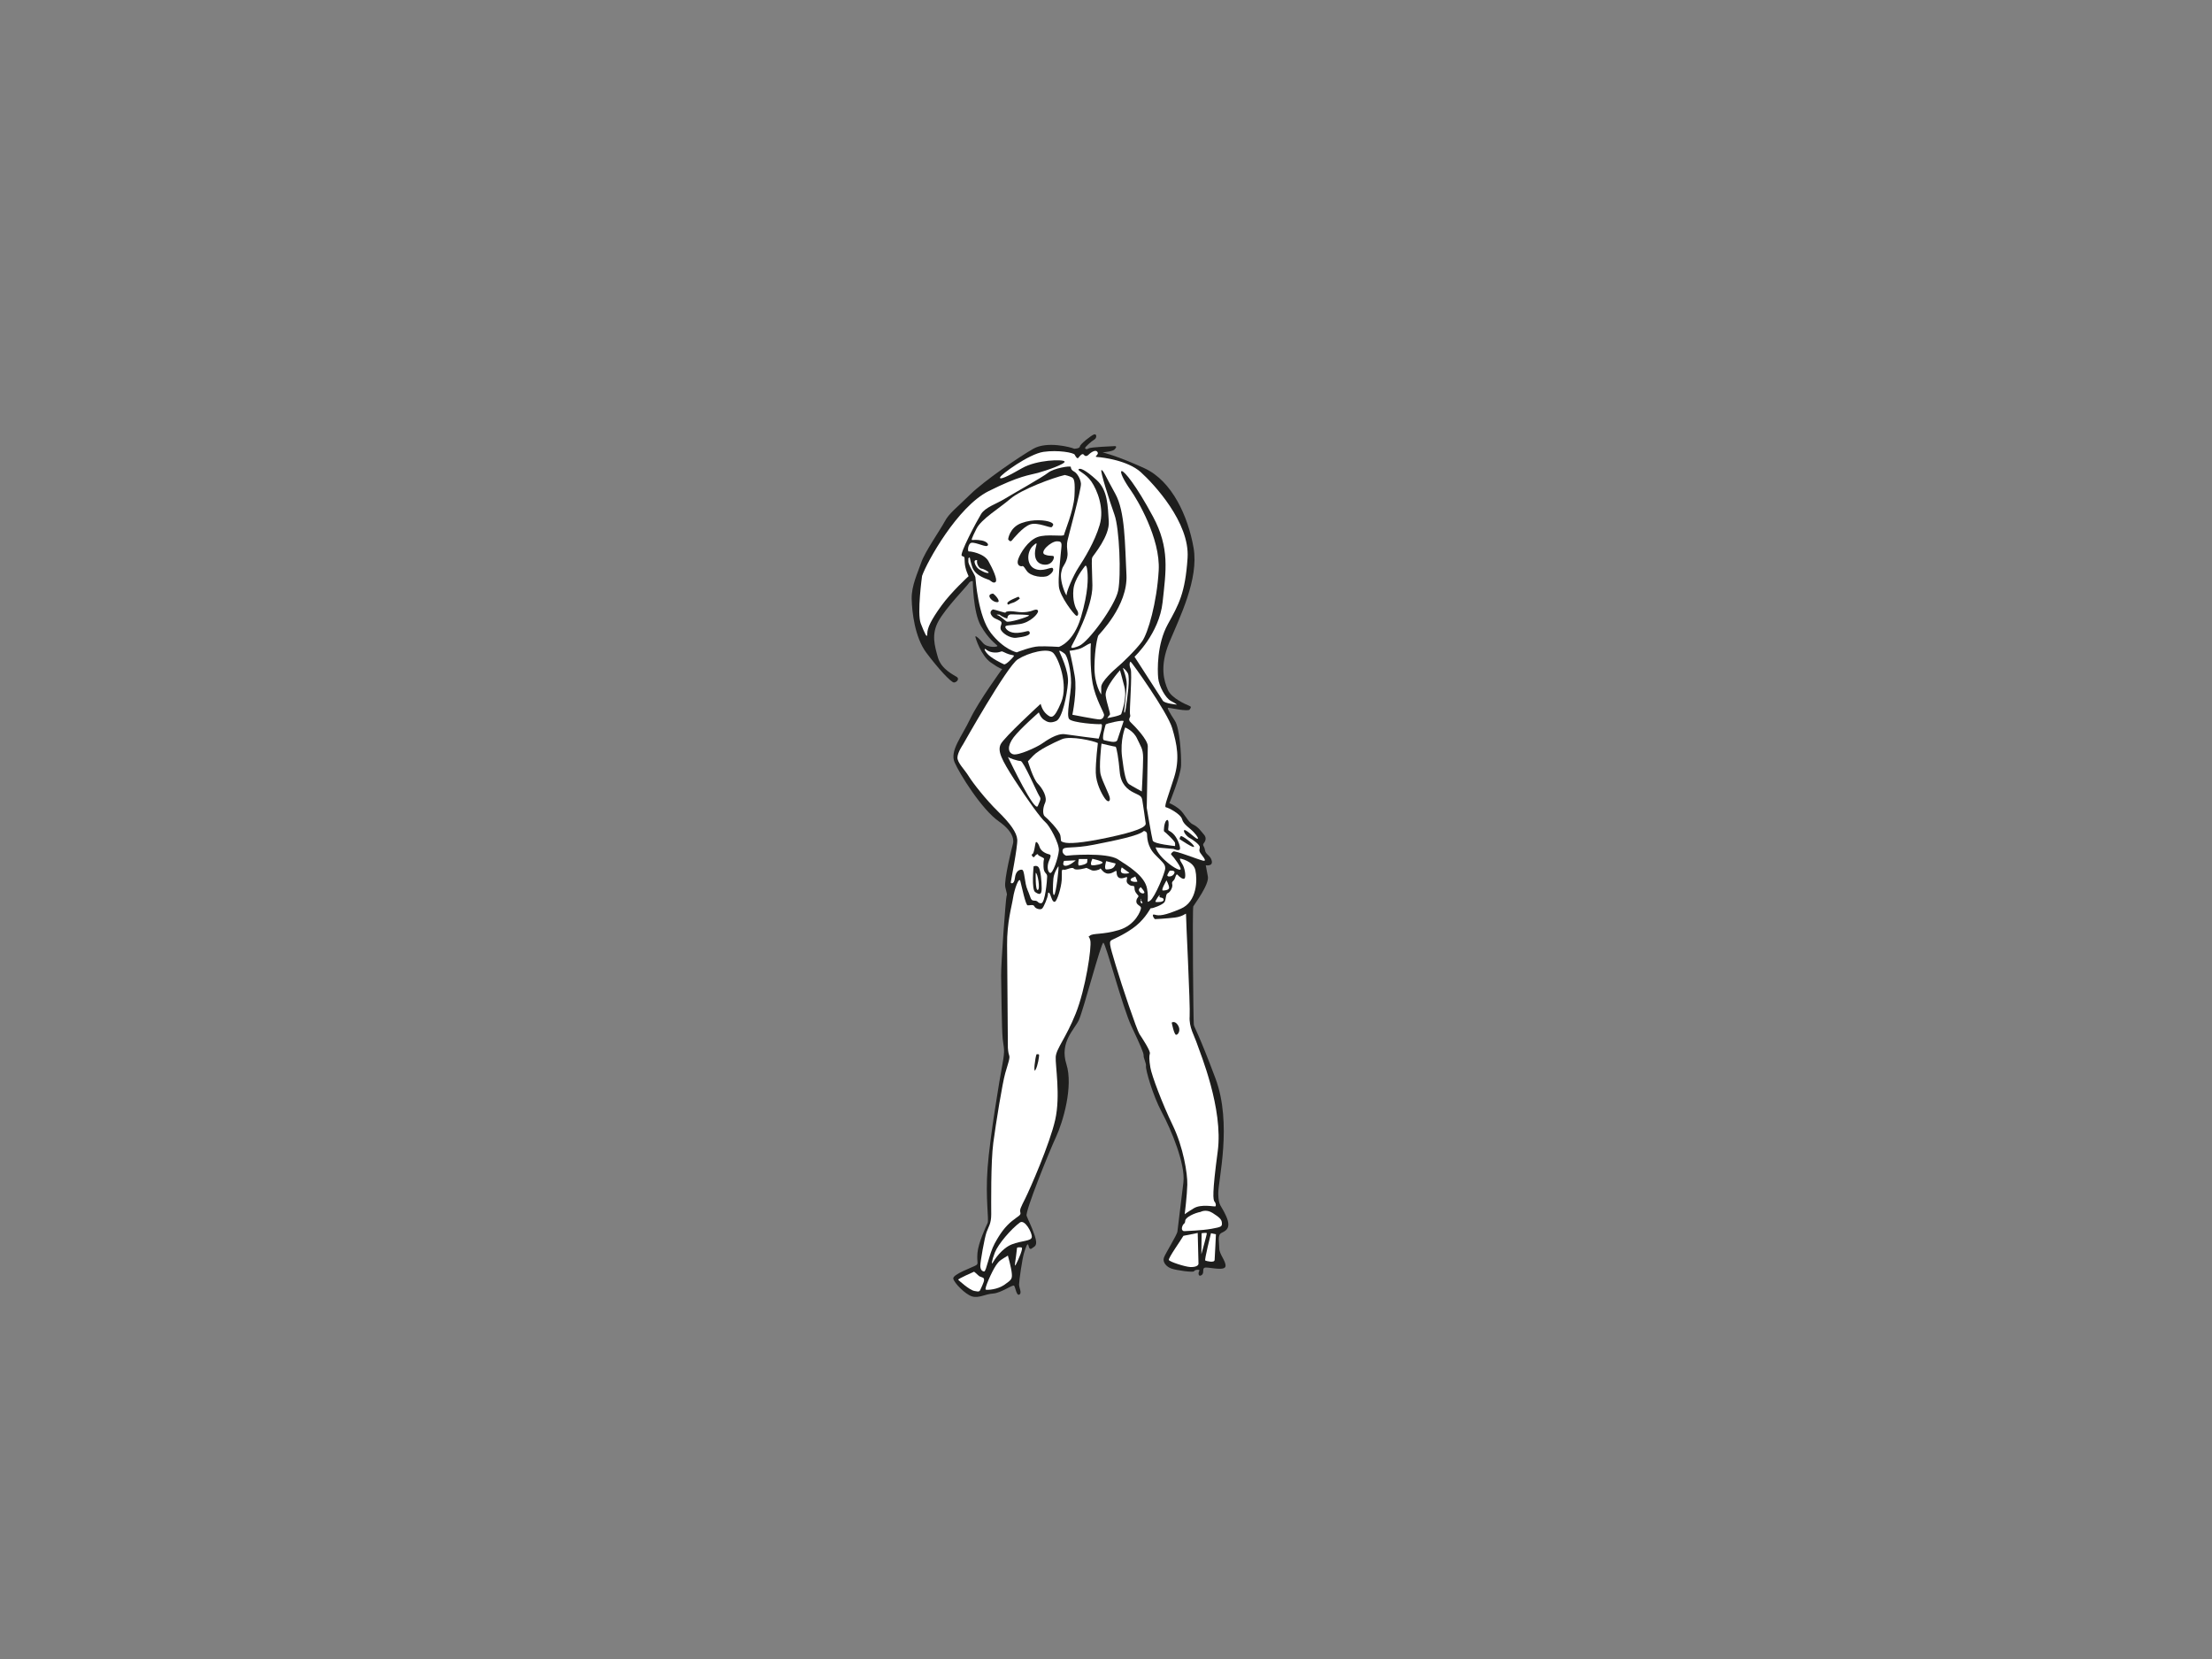 <?xml version="1.0" encoding="utf-8"?>
<!-- Generator: Adobe Illustrator 17.0.0, SVG Export Plug-In . SVG Version: 6.00 Build 0)  -->
<!DOCTYPE svg PUBLIC "-//W3C//DTD SVG 1.1//EN" "http://www.w3.org/Graphics/SVG/1.1/DTD/svg11.dtd">
<svg version="1.1" id="Layer_1" xmlns="http://www.w3.org/2000/svg" xmlns:xlink="http://www.w3.org/1999/xlink" x="0px" y="0px"
	 width="800px" height="600px" viewBox="0 0 800 600" enable-background="new 0 0 800 600" xml:space="preserve">
<rect x="0" y="0" width="800" height="600" fill="#808080" stroke="none"/>
<path fill="#1E1E1D" d="M388.501,162.289c-1.223-0.565-9.781-2.822-14.766,0c-4.985,2.821-17.775,11.568-22.854,16.553
	c-5.079,4.984-7.618,6.771-9.217,9.781c-1.599,3.01-7.148,10.91-8.465,14.766c-1.316,3.856-3.571,8.462-3.478,13.165
	c0.094,4.702,1.129,13.919,5.268,19.468c4.138,5.549,9.029,10.906,10.061,10.811c1.036-0.094,1.975-1.316,1.036-1.975
	c-0.941-0.658-5.645-2.727-6.866-7.054c-1.222-4.326-2.444-8.371,0.188-13.167c2.633-4.796,10.346-12.695,10.91-13.636
	c0.565-0.941,1.504-0.847,1.504-0.847s0.095,11.286,2.916,16.177c2.821,4.891,5.36,6.49,5.925,7.148
	c0.564,0.658-3.668,0.846-5.079-0.847c-1.41-1.692-2.727-2.821-2.82-2.445c-0.095,0.376,2.068,6.959,5.549,9.405
	c3.48,2.445,4.138,2.352,4.138,2.352s-8.464,11.568-11.567,18.058c-3.104,6.489-7.43,11.563-5.644,15.701
	c1.785,4.138,9.78,17.023,15.988,21.349c6.208,4.327,5.267,7.712,5.079,8.276c-0.189,0.564-3.293,13.066-2.728,15.512
	c0.564,2.445,0.752,2.632,0.471,3.197c-0.281,0.565-2.068,24.641-1.975,28.873c0.094,4.233,0.188,19.275,0.564,22.849
	c0.376,3.573,0.94,3.574-0.094,9.123c-1.035,5.549-4.515,26.233-5.362,37.424c-0.846,11.193,0.565,18.905,0,20.034
	c-0.564,1.129-3.385,7.242-3.667,10.815c-0.282,3.573,0.471,3.763-0.471,4.421c-0.94,0.658-8.653,3.291-8.275,4.891
	c0.375,1.598,4.326,5.643,6.772,6.395c2.445,0.752,4.702-0.846,7.617-1.034c2.916-0.188,7.148-3.386,7.618-2.821
	c0.47,0.564,0.847,3.762,1.881,3.197c1.034-0.564-0.094-2.351-0.094-3.668c0-1.316,1.129-9.216,1.787-11.38
	c0.658-2.163,1.316-3.95,1.599-2.728c0.282,1.223,0.658,1.599,1.41,0.94c0.753-0.658,2.164-0.658,0.848-4.515
	c-1.317-3.856-2.353-5.549-2.916-7.147c-0.565-1.599,8.088-23.042,10.627-28.498c2.54-5.455,6.301-18.333,3.762-26.328
	c-2.539-7.995,2.916-12.51,4.516-15.989c1.598-3.479,7.994-27.929,8.839-27.929c0.848,0,6.961,23.418,10.159,30.189
	c3.197,6.772,4.51,9.778,4.416,10.624c-0.094,0.847,1.035,2.822,0.848,3.856c-0.189,1.034,2.351,10.346,5.736,16.647
	c3.386,6.301,8.559,18.715,7.807,25.299c-0.753,6.584-2.069,16.549-2.164,17.771c-0.094,1.223-4.326,7.9-4.891,9.498
	c-0.565,1.6,0.848,3.291,2.728,3.951c1.88,0.658,7.994,1.504,8.182,0.94c0.188-0.565,2.352-0.752,1.881-0.094
	c-0.471,0.658-0.376,2.352,0.847,1.505c1.223-0.847-0.189-2.728,1.599-2.728s6.956,1.316,7.051-0.564
	c0.094-1.881-2.258-4.232-2.258-6.301c0-2.069-0.752-4.891,0.752-5.643c1.506-0.753,3.668-1.599,1.787-5.925
	c-1.881-4.326-2.82-3.574-2.915-8.276c-0.095-4.702,5.173-25.201-1.034-41.753c-6.207-16.553-7.619-18.246-7.807-19.375
	s-0.565-42.035-0.188-42.787c0.375-0.753,5.83-7.895,5.266-10.81c-0.564-2.915-0.753-4.044-0.753-4.044s2.636,0.47,2.165-1.599
	c-0.471-2.069-2.165-2.162-2.445-3.855c-0.283-1.693-1.129-1.693-0.377-2.633c0.752-0.94,0.846-2.069,0-3.01
	s-2.069-2.822-3.95-3.668c-1.881-0.846-3.009-3.95-4.984-5.549c-1.976-1.598-3.573-2.163-3.573-2.163s4.137-9.969,4.232-13.731
	s-0.471-13.349-2.257-16.077c-1.787-2.728-2.916-4.703-2.445-4.703s7.24,1.505,7.806,0.659c0.565-0.846,0.659-1.034-0.282-1.411
	c-0.94-0.376-6.301-2.633-7.617-5.737c-1.317-3.104-3.103-8.371,0.564-17.211c3.667-8.84,10.721-22.849,8.746-34.135
	c-1.975-11.286-7.712-24.167-17.775-28.775c-10.064-4.608-15.142-5.737-15.142-5.737s3.574-0.282,4.325-1.035
	c0.753-0.753,0.849-1.317-0.093-1.223c-0.94,0.094-8.37,0.283-9.311,0.847c-0.94,0.564-1.316,0-1.223-0.282
	c0.094-0.282,2.257-2.351,3.291-2.916c1.035-0.564,0.941-2.258-0.094-1.881c-1.034,0.376-4.984,3.48-5.078,4.326
	C390.472,162.291,388.501,162.289,388.501,162.289L388.501,162.289z"/>
<path fill="#FFFFFF" d="M333.479,208.281c1.788-5.079,12.791-25.017,24.078-30.66c11.285-5.643,14.672-5.737,17.775-6.584
	c3.103-0.846,10.156-3.292,9.686-4.138c-0.47-0.846-10.063-0.658-15.424,2.445c-5.36,3.104-8.183,4.327-7.9,3.292
	c0.282-1.035,10.44-8.464,15.706-9.217c5.267-0.752,10.91,0.282,11.286,1.034c0.376,0.753,0.94,1.599,1.317,1.129
	c0.375-0.47,1.41-1.881,1.975-1.129c0.564,0.753,1.222,0.471,1.599,0.094c0.376-0.376,2.446-2.257,3.292-1.128
	c0.846,1.128-1.694,1.787,0.094,1.881c1.786,0.094,10.907,1.222,15.609,5.455c4.702,4.232,17.775,18.244,16.929,31.035
	c-0.847,12.79-3.198,16.834-7.148,23.982c-3.95,7.148-3.762,16.549-3.48,19.465c0.282,2.915,2.634,7.242,4.609,8.276
	c1.975,1.035,2.162,1.316,2.162,1.316s-4.42-0.376-5.078-1.41c-0.658-1.035-10.252-15.895-10.252-15.895s8.936-8.371,10.158-19.751
	c1.223-11.38,2.633-19.559-3.48-30.939c-6.113-11.379-10.347-16.458-11.285-16.458c-0.941,0,0.846,3.573,3.196,6.865
	c2.352,3.292,10.816,17.494,10.158,29.061s-3.855,22.663-6.019,25.672c-2.164,3.01-7.242,7.901-8.842,9.217
	c-1.598,1.316-5.925,5.361-5.925,7.242c0,1.881,0,2.728,0,2.728s-2.54-3.48-2.445-10.158c0.095-6.677,1.13-10.722,1.411-11.192
	c0.28-0.47,10.722-10.721,10.157-21.913c-0.565-11.192-0.471-22.944-4.045-29.34c-3.573-6.396-4.325-8.558-4.983-8.558
	c-0.658,0,2.916,11.191,4.702,16.176c1.786,4.984,2.444,22.007,1.316,27.462c-1.128,5.455-10.722,18.526-14.107,19.937
	c-3.386,1.411-2.915,0.47-2.634-0.094c0.283-0.564,7.618-13.919,7.43-21.819c-0.188-7.9-0.376-9.405,0-10.157
	c0.377-0.752,6.302-7.618,5.926-12.979c-0.376-5.361-0.282-11.19-4.42-14.951c-4.139-3.762-6.02-4.42-6.49-3.856
	c-0.47,0.564,2.54,1.411,4.609,4.42c2.068,3.01,4.797,9.594,3.01,15.707s-5.644,12.321-7.619,15.33
	c-1.975,3.009-4.42,8.84-4.326,9.875c0.094,1.035-1.41-2.163-1.881-4.891c-0.471-2.728,0.094-3.668,0.282-4.514
	c0.189-0.847,2.258-2.916,1.882-6.02c-0.377-3.103-0.001-3.761,0.094-4.419c0.094-0.659,4.984-18.434,4.796-20.315
	c-0.188-1.881-1.504-3.856-2.444-4.326c-0.941-0.47-1.223-1.128-1.223-1.693c0-0.564-6.208,0.47-8.184,2.069
	c-1.975,1.599-12.885,7.712-15.8,9.499c-2.915,1.787-6.957,3.01-8.462,5.455c-1.504,2.445-7.994,14.578-6.959,15.142
	c1.035,0.564,0.941-0.094,1.035,2.351c0.094,2.445,1.41,4.984,1.41,4.984s-6.207,5.642-9.875,10.72
	c-3.668,5.079-5.079,7.995-5.079,10.064c0,2.069-0.94-0.094-2.352-3.668C331.6,221.916,333.479,208.281,333.479,208.281
	L333.479,208.281z"/>
<path fill="#FFFFFF" d="M385.114,171.788c-4.139,0.94-15.707,5.173-19.751,8.652c-4.044,3.48-10.44,7.242-12.227,10.816
	c-1.786,3.574-1.882,4.044-1.505,4.044c0.377,0,1.505-0.188,3.481,0.188c1.975,0.376,2.821,1.693,1.787,1.975
	c-1.035,0.282-5.078-1.881-6.02-0.94c-0.941,0.94-0.94,3.01-0.471,2.915c0.471-0.094,5.455,0.658,7.055,3.48
	c1.598,2.821,3.385,6.771,2.633,7.524c-0.752,0.752-1.787-0.376-2.258-0.658c-0.47-0.282-5.078-1.316-6.207-4.703
	c-1.129-3.386-0.658-3.669-1.129-3.386c-0.47,0.282-0.188,0.094-0.281,1.317c-0.094,1.223,2.445,4.984,2.539,5.737
	c0.094,0.753,0.941,14.201,5.643,20.221c4.703,6.02,9.31,6.96,9.31,6.96s5.175-2.069,7.996-2.163
	c2.821-0.094,7.241,0.188,7.241,0.188s5.268-1.505,7.994-10.722c2.729-9.217,2.539-14.202,2.352-16.365
	c-0.188-2.163-0.565-2.633-0.94-2.069c-0.376,0.564-3.764,4.514-4.138,8.37c-0.377,3.856,0.658,6.583,1.316,7.524
	c0.658,0.94,0.471,2.257-0.282,1.975c-0.753-0.282-6.019-7.054-6.302-10.628c-0.281-3.574,0.377-7.806,0.658-11.474
	c0.283-3.668,0.94-4.797-1.316-4.797s-6.488,3.95-4.42,4.797c2.068,0.847,3.386,0,3.291,1.035c-0.094,1.035-1.128,2.728-3.291,2.633
	c-2.163-0.095-3.574-1.41-3.574-4.044s1.693-4.985-0.658-2.822c-2.352,2.163-2.445,6.866,0.471,8.276
	c2.915,1.411,6.018-0.752,6.583-0.188c0.564,0.564,0.001,1.787-1.599,2.728c-1.6,0.94-6.395,0.376-7.807-1.787
	c-1.41-2.163-1.316-1.599-1.881-1.599c-0.564,0-1.881-0.471-1.129-2.634c0.753-2.163,3.48-6.582,6.866-7.9
	c3.386-1.316,9.593,0,9.687-0.847c0.095-0.846,3.48-8.746,3.763-14.013c0.282-5.267-0.095-6.301-0.941-6.771
	C386.807,172.164,385.114,171.788,385.114,171.788L385.114,171.788z"/>
<path fill="#1E1E1D" d="M364.61,195.018c0,0,0.471-4.232,4.797-5.831c4.326-1.599,8.842-1.035,10.439-0.376
	c1.6,0.659,1.035,1.222,0.564,1.787c-0.471,0.564-5.078-1.881-7.807-0.941c-2.727,0.941-6.018,5.079-6.677,5.831
	C365.269,196.241,364.61,195.018,364.61,195.018L364.61,195.018z"/>
<path fill="#1E1E1D" d="M359.154,214.674c1.129,0.753,2.821,3.009,1.599,3.104c-1.224,0.094-2.727-1.129-2.915-2.069
	C357.649,214.769,359.154,214.674,359.154,214.674L359.154,214.674z"/>
<path fill="#1E1E1D" d="M368.372,215.802c0,0-4.327,1.599-4.045,2.446c0.282,0.847,0.377,0.188,1.787-0.188
	c1.41-0.376,2.728-1.599,2.728-1.599L368.372,215.802L368.372,215.802z"/>
<path fill="#1E1E1D" d="M359.154,220.411c0.847,0.094,4.608,1.411,4.515,1.128c-0.094-0.282,0.941-0.752,3.95-0.282
	c3.009,0.47,5.173-0.188,5.644-0.376c0.47-0.188,1.975-0.846,2.162,0.094c0.189,0.94-2.821,4.138-6.489,4.703
	c-3.668,0.565-5.36,0.376-5.36,1.035c0,0.658,1.41,2.445,4.607,2.163c3.198-0.282,3.951-1.223,4.232-0.094
	c0.283,1.129-2.539,1.599-4.891,1.881c-2.351,0.282-5.361-1.881-5.643-3.198c-0.281-1.316,1.035-2.163-0.188-2.915
	c-1.223-0.752-2.351-0.752-3.198-2.163C357.649,220.976,359.154,220.411,359.154,220.411L359.154,220.411z"/>
<path fill="#FFFFFF" d="M361.506,222.293c0.658,0.658,2.821,1.599,2.821,1.316s0.094-1.505,1.6-1.411
	c1.504,0.095,6.677,0,6.207,0.471c-0.471,0.47-7.336,2.728-8.183,2.069c-0.847-0.659-2.257-1.975-3.198-2.258
	C359.813,222.198,361.506,222.293,361.506,222.293L361.506,222.293z"/>
<path fill="#FFFFFF" d="M353.417,202.636c-0.375,1.128,0.658,2.915,1.506,3.009c0.846,0.094,2.539,1.034,2.632,1.411
	c0.095,0.376-1.222,0.095-1.88-0.282s-2.258-0.847-3.011-2.727C351.913,202.165,353.417,202.636,353.417,202.636L353.417,202.636z"
	/>
<path fill="#FFFFFF" d="M356.52,234.796c1.223,1.223,3.574,1.41,4.891,1.035c1.317-0.376,0.658-0.376,2.634,0.47
	c1.976,0.847,3.01,0.471,2.54,1.129c-0.471,0.658-2.822,3.104-3.48,2.821c-0.658-0.282-4.892-2.257-6.301-4.138
	C355.393,234.232,356.52,234.796,356.52,234.796L356.52,234.796z"/>
<path fill="#FFFFFF" d="M348.245,269.313c0,0,15.988-28.403,19.844-30.849c3.856-2.445,10.816-4.232,12.791-2.351
	c1.975,1.881,5.549,11.568,2.916,17.87c-2.634,6.301-3.574,5.737-5.268,4.326c-1.692-1.411-2.162-3.763-2.162-3.763
	s-13.355,12.227-14.484,14.672c-1.129,2.445,0.282,5.45,5.079,12.88c4.796,7.43,9.593,14.013,11.098,15.236
	c1.505,1.223,5.079,7.712,4.891,10.251c-0.189,2.54-2.258,8.841-3.292,8.088c-1.034-0.752-0.847-3.01-0.282-4.326
	c0.564-1.316,0.94-2.163,0.095-2.352c-0.847-0.188-2.916-0.94-3.48-2.633c-0.565-1.693-1.223-2.069-1.41-1.693
	c-0.189,0.376-0.565,4.138-1.223,4.232c-0.658,0.094,0.375,1.6,0.752,0.942c0.377-0.659,1.316-1.223,1.316-0.753
	c0,0.47,2.164,1.035,2.164,1.505c0,0.469-0.282,0.373-0.189,2.912c0.094,2.54,1.316,2.07,1.316,3.481
	c0,1.41-0.753,9.686-2.163,9.686c-1.41,0-0.94-0.94-2.445-0.94c-1.505,0-1.223-1.034-2.445-3.762
	c-1.223-2.728-1.034-7.336-2.068-7.43c-1.035-0.094-2.258,0.564-2.54,3.01c-0.282,2.445-1.505,1.975-1.505,1.598
	c0-0.375,2.54-12.979,2.352-15.518c-0.189-2.539-2.445-5.737-6.96-10.158c-4.515-4.42-9.122-10.346-10.628-12.791
	c-1.504-2.444-4.137-4.886-4.043-6.767C346.364,272.036,348.245,269.313,348.245,269.313L348.245,269.313z"/>
<path fill="#FFFFFF" d="M364.516,273.729c0,0,0.024,0.053,0.072,0.152c0.89,1.861,9.672,20.123,10.743,17.623
	c1.129-2.633,1.223-2.634,0.471-3.762c-0.753-1.128-5.643-12.508-6.678-12.508C368.089,275.234,364.986,274.197,364.516,273.729
	L364.516,273.729z"/>
<path fill="#FFFFFF" d="M375.708,257.648c0,0-6.773,5.925-9.123,9.028c-2.352,3.104-2.069,5.549-0.189,6.114
	c1.881,0.563,8.464-2.54,10.157-3.668c1.693-1.129,5.644-4.044,8.652-3.574c3.01,0.47,12.133,1.599,12.133,1.599
	s1.975-5.455,0.846-5.267c-1.128,0.188-10.251-0.47-11.474-1.787c-1.223-1.317,0.659-8.935,0.659-13.167
	c0-4.232-1.224-9.688-2.353-10.534c-1.128-0.846-2.068-1.41-1.88-0.752c0.188,0.658,3.478,6.866,3.103,11.38
	c-0.377,4.514-2.07,12.791-4.232,13.731c-2.163,0.94-3.292,0.376-4.515-0.47C376.271,259.435,375.708,257.648,375.708,257.648
	L375.708,257.648z"/>
<path fill="#FFFFFF" d="M386.806,235.359c0,0,3.103-0.283,4.607-1.129c1.506-0.846,3.197-1.975,3.104-1.411
	c-0.094,0.565-0.375,8.841,0.659,14.39c1.034,5.549,4.232,10.722,4.138,11.38c-0.094,0.658-0.471,1.599-1.693,1.599
	c-1.223,0-9.78-1.693-9.78-1.693s1.785-8.559,0.847-14.014C387.745,239.027,386.806,235.359,386.806,235.359L386.806,235.359z"/>
<path fill="#FFFFFF" d="M405.051,242.413c0,0-5.55,6.113-5.173,9.123c0.377,3.009,1.881,6.583,1.505,6.96
	c-0.376,0.376-0.94,1.223-0.94,1.223s4.891-0.846,5.078-1.505c0.189-0.659,2.163-5.832,1.128-9.876
	C405.615,244.294,405.051,242.413,405.051,242.413L405.051,242.413z"/>
<path fill="#FFFFFF" d="M406.085,241.566c0,0,1.411,3.479,1.411,5.831c0,2.352-0.94,9.969-0.94,9.969s0.188,1.6,0.658-1.598
	c0.471-3.198,1.599-10.722,0.658-12.321C406.932,241.848,406.085,241.566,406.085,241.566L406.085,241.566z"/>
<path fill="#FFFFFF" d="M414.737,292.165c0,0,0.001-0.066,0.004-0.191c0.039-2.048,0.372-19.883,0.372-22.098
	c0-2.352-4.701-7.242-6.112-8.559c-1.411-1.317,0.094-1.787-0.283-2.821c-0.375-1.035,0.847-14.954,0.189-16.553
	c-0.659-1.599-0.283-2.634,0-2.634c0.28,0,13.354,18.246,15.047,24.077c1.693,5.831,2.822,11.004,0.658,17.87
	c-2.162,6.866-3.762,10.625-2.916,10.719c0.848,0.094,5.361,2.445,5.832,4.326c0.47,1.881,2.727,3.104,4.138,4.609
	c1.411,1.505,1.976,2.539,1.317,2.445c-0.659-0.094-4.232-3.668-4.703-3.104c-0.471,0.565,1.035,2.351,1.975,2.821
	c0.941,0.47,3.668,2.352,3.668,3.292s-0.375,0.94,0,1.787c0.377,0.846,3.103,3.574,1.128,3.103
	c-1.974-0.471-10.156-3.762-10.721-3.292c-0.564,0.47-1.129,0.847-0.564,1.317c0.564,0.47,4.138,5.171,3.01,5.266
	c-1.128,0.094-4.327-2.162-6.396-4.326c-2.068-2.162-2.445-3.762-2.445-3.762l6.49,0.565c0,0,2.256,1.035,2.351-0.094
	c0.095-1.128-1.128-4.232-2.634-5.549c-1.504-1.316-1.786-0.659-1.598-1.975c0.188-1.316,0.188-3.385-0.659-2.727
	c-0.847,0.658-1.128,3.95-0.847,4.044c0.283,0.094,3.95,3.48,3.95,4.232c0,0.753,0,1.034,0,1.034s-7.712-0.753-8.088-1.976
	C416.524,302.79,414.737,292.165,414.737,292.165L414.737,292.165z"/>
<path fill="#FFFFFF" d="M406.93,263.101c0,0-1.88,4.514-1.128,10.627c0.753,6.113,1.412,9.123,2.54,9.875
	c1.128,0.753,4.608,2.634,4.608,2.634s0.471-8.747,0.471-12.133c0-3.386-0.847-4.044-2.164-6.96
	C409.94,264.229,406.93,263.101,406.93,263.101L406.93,263.101z"/>
<path fill="#FFFFFF" d="M399.878,262.066c0,0-1.693,5.455-0.564,5.643c1.128,0.188,4.326,1.316,4.796-0.094
	c0.47-1.411,2.069-6.113,2.257-6.771C406.555,260.185,399.784,261.69,399.878,262.066L399.878,262.066z"/>
<path fill="#FFFFFF" d="M397.056,268.743c-1.316-0.752-9.875-2.728-12.979-1.411c-3.103,1.317-8.371,3.856-10.346,5.925
	c-1.975,2.069-1.975,2.069-1.975,2.069s1.881,6.395,3.574,8.088c1.692,1.693,3.573,4.891,2.633,6.96
	c-0.941,2.069-0.847,4.326-0.094,4.89c0.752,0.565,5.267,4.985,5.643,6.96c0.376,1.975-0.281,1.975,1.316,2.445
	c1.6,0.47,5.925,0.376,16.082-1.787c10.158-2.163,13.638-3.762,13.449-5.079c-0.189-1.317-0.939-6.866-1.223-8.371
	c-0.281-1.504-0.657-1.598-3.009-2.727c-2.352-1.129-4.796-3.104-5.173-7.618c-0.377-4.514-1.129-9.029-1.505-9.029
	c-0.376,0-5.079-1.129-5.079-1.129s-1.034,8.559-0.281,11.286c0.752,2.728,3.103,7.054,3.291,8.371
	c0.189,1.316-0.658,1.787-1.787,0.188c-1.128-1.599-3.197-5.455-3.291-9.311C396.21,275.609,397.056,268.743,397.056,268.743
	L397.056,268.743z"/>
<path fill="#1E1E1D" d="M426.587,303.448c0,0,5.361,3.668,5.268,2.728c-0.094-0.941-4.421-4.139-4.797-3.762
	S426.587,303.448,426.587,303.448L426.587,303.448z"/>
<path fill="#1E1E1D" d="M373.825,313.32c0,0-0.847,8.37,0.564,9.311c1.411,0.94,2.352,1.223,2.352-1.316
	c0-2.539-0.377-6.491-1.035-7.525C375.048,312.756,373.825,313.32,373.825,313.32L373.825,313.32z"/>
<path fill="#FFFFFF" d="M374.578,315.672c0,0-0.189,6.488,0.753,6.207C376.27,321.596,375.331,315.765,374.578,315.672
	L374.578,315.672z"/>
<path fill="#FFFFFF" d="M382.76,313.32c0,0-1.6,2.257-1.786,4.419c-0.188,2.163-0.377,6.302,0.281,5.926
	C381.914,323.289,383.135,313.32,382.76,313.32L382.76,313.32z"/>
<path fill="#FFFFFF" d="M413.702,300.529c-1.881,1.787-10.627,3.479-18.151,4.984c-7.524,1.505-10.722,0.47-11.191,1.787
	c-0.471,1.316,1.034,2.257,1.411,2.164c0.375-0.094,14.389-1.317,18.527,1.317c4.139,2.633,9.686,6.112,10.533,10.533
	c0.847,4.42-0.564,5.549,1.129,4.42c1.693-1.129,5.455-10.253,5.455-11.662c0-1.41-0.471-1.787-3.574-4.891
	c-3.104-3.103-2.916-6.677-3.01-7.618C414.737,300.623,413.702,300.529,413.702,300.529L413.702,300.529z"/>
<path fill="#FFFFFF" d="M426.775,310.498c0,0,4.796,0.846,5.549,4.233c0.753,3.386,0.659,11.38-5.267,13.92
	c-5.926,2.539-7.9,2.633-9.404,2.162c-1.507-0.47-0.189,1.6,0.093,1.6s3.95-0.189,7.148-0.564c3.198-0.376,4.138-1.881,4.044-1.223
	c-0.094,0.658,1.6,33.006,1.316,36.957c-0.281,3.949,1.693,6.959,2.729,10.062c1.033,3.104,9.497,23.319,7.428,38.742
	c-2.069,15.424-1.691,17.587-1.128,18.247c0.564,0.658,0.565,1.598,0.189,1.692c-0.377,0.095-5.079-0.94-7.713,0.659
	c-2.633,1.598-3.291,2.162-3.291,2.162s0.846-6.772,0.939-10.72c0.095-3.952-1.41-13.45-5.266-21.444
	c-3.856-7.994-7.619-18.058-8.089-20.879c-0.47-2.822-0.47-4.139-0.188-5.079c0.282-0.941-2.821-5.643-3.762-7.054
	c-0.94-1.411-6.394-17.488-8.652-25.106c-2.258-7.618-2.539-8.371-1.129-9.029c1.411-0.658,6.678-3.01,9.875-6.207
	c3.198-3.197,3.762-5.361,4.139-5.173c0.377,0.188,4.138-1.223,4.797-2.163c0.658-0.94,0.375-3.005,1.223-3.287
	c0.846-0.282,1.881-2.163,1.599-3.197c-0.282-1.036,0.47-1.129,0.847-1.882c0.376-0.754,0.565-2.163,1.129-1.505
	c0.564,0.658,2.068,1.882,2.539,1.223c0.47-0.658,0.093-3.762-0.941-5.267C426.492,310.873,426.775,310.498,426.775,310.498
	L426.775,310.498z"/>
<path fill="#FFFFFF" d="M423.013,314.918c-0.565,1.034-1.505,2.069-0.094,2.069c1.41,0,2.257-1.505,1.692-1.881
	C424.047,314.73,423.013,314.918,423.013,314.918L423.013,314.918z"/>
<path fill="#FFFFFF" d="M421.884,318.397c0,0-2.162,3.668-1.316,3.668s2.257-0.188,2.257-1.033
	C422.824,320.184,421.884,318.397,421.884,318.397L421.884,318.397z"/>
<path fill="#FFFFFF" d="M419.345,324.135c0.588-1.568-1.882,1.975-1.411,2.068c0.471,0.093,3.011,0.188,2.916-0.846
	C420.755,324.322,419.063,324.887,419.345,324.135L419.345,324.135z"/>
<path fill="#FFFFFF" d="M412.573,325.074c0.293-0.049-0.471,1.6,0.376,1.6S412.009,325.169,412.573,325.074L412.573,325.074z"/>
<path fill="#FFFFFF" d="M412.573,320.842c-0.377,0.377-1.035,0.754-0.471,1.599c0.565,0.846,1.881,0.847,1.787,0.283
	C413.796,322.159,412.573,320.842,412.573,320.842L412.573,320.842z"/>
<path fill="#FFFFFF" d="M410.599,316.986c-0.283,0.282-1.881,0.565-1.694,1.316c0.188,0.753,2.54,0.753,2.446,0.47
	C411.257,318.491,410.599,316.986,410.599,316.986L410.599,316.986z"/>
<path fill="#FFFFFF" d="M405.708,313.695c0,0-0.753,1.41,0,1.975c0.752,0.564,3.103,0.187,2.633-0.094
	C407.87,315.293,405.708,313.695,405.708,313.695L405.708,313.695z"/>
<path fill="#FFFFFF" d="M400.064,311.438c0,0-0.94,3.01,0.095,3.01c1.033,0,2.256-0.188,2.82-1.035
	c0.564-0.846,0.471-1.128,0.471-1.128L400.064,311.438L400.064,311.438z"/>
<path fill="#FFFFFF" d="M395.079,310.591c0,0-1.128,2.257-0.094,2.351c1.035,0.093,3.95-0.47,3.762-1.035
	C398.56,311.344,395.079,310.591,395.079,310.591L395.079,310.591z"/>
<path fill="#FFFFFF" d="M390.189,310.686c0,0-0.564,2.35,0.094,2.35c0.658,0,2.915-0.563,2.915-1.221
	c0-0.659,0.095-1.129,0.095-1.129H390.189L390.189,310.686z"/>
<path fill="#FFFFFF" d="M384.829,311.344c0,0-0.941,1.787,0.563,1.787c1.505,0,3.668-1.976,3.668-1.976L384.829,311.344
	L384.829,311.344z"/>
<path fill="#FFFFFF" d="M364.514,378.962c0,0-0.189-28.967-0.282-37.149c-0.094-8.183,1.693-14.014,2.163-17.118
	c0.47-3.103,2.163-7.807,2.634-6.019c0.471,1.787,1.881,8.652,2.633,8.747c0.753,0.095,2.07-0.471,2.445,0.376
	c0.377,0.847,2.068,1.316,2.728,0.847c0.659-0.47,2.163-4.232,2.163-5.173c0-0.94,0.47-0.845,0.847,0.094
	c0.376,0.941,0.847,2.916,1.692,2.539c0.848-0.375,2.258-5.078,2.445-7.806c0.189-2.728-0.282-4.043,0.658-3.761
	c0.941,0.282,3.01-1.224,3.763-0.376c0.753,0.846,4.515-0.282,4.515-0.282s1.129,0.47,1.881,0.847
	c0.752,0.375,2.916-0.095,3.104-0.565c0.188-0.471,0.939,1.692,2.821,1.787c1.882,0.094,3.103-1.693,3.103-0.658
	c0,1.034,0.283,2.351,1.694,2.351c1.41,0,2.351-1.034,2.068,0.095c-0.283,1.128-0.094,1.692,0.94,2.351s1.787-0.189,1.787,1.128
	s0.847,2.07,1.316,2.635c0.471,0.564-0.563,0.658-0.658,2.068c-0.094,1.41,1.693,1.599,1.693,2.445c0,0.847-1.975,6.207-7.995,7.994
	c-6.019,1.787-9.404,1.035-10.532,2.069c-1.129,1.034-0.376-0.66,0.188,1.69c0.565,2.352-1.693,17.495-5.267,26.428
	c-3.573,8.936-7.054,12.698-7.241,15.708c-0.188,3.01,1.787,14.008-0.188,22.754c-1.976,8.746-9.123,25.017-10.815,28.402
	c-1.693,3.387-2.068,4.045-1.787,5.079c0.281,1.034-0.563,1.126-3.008,3.101c-2.445,1.976-4.326,4.516-6.302,8.184
	c-1.976,3.668-3.009,10.063-3.762,10.063c-0.753,0-1.411-0.658-1.411-2.068c0-1.411,1.505-10.063,2.258-12.133
	c0.751-2.069,1.692-3.104,1.692-6.49c0-3.385-0.189-18.809,0.753-25.863c0.939-7.053,3.291-21.625,4.326-25.199
	c1.034-3.574,1.787-5.456,1.41-6.397C364.609,380.744,364.514,378.962,364.514,378.962L364.514,378.962z"/>
<path fill="#1E1E1D" d="M374.86,381.308c-0.47,1.222-1.222,7.054-0.375,5.644c0.846-1.411,1.41-5.078,1.316-5.455
	C375.708,381.119,374.86,381.308,374.86,381.308L374.86,381.308z"/>
<path fill="#1E1E1D" d="M423.767,369.834c0,0,0.846,4.42,1.599,4.42c0.753,0,1.788-1.692,0.659-3.48
	C424.895,368.987,423.767,369.834,423.767,369.834L423.767,369.834z"/>
<path fill="#FFFFFF" d="M368.842,442.152c-3.122,2.301-7.806,7.713-9.029,10.816c-1.222,3.104-1.316,4.701-0.752,3.668
	c0.565-1.035,3.292-5.174,6.866-6.584c3.573-1.41,7.053-1.129,7.241-2.633C373.356,445.915,370.629,440.836,368.842,442.152
	L368.842,442.152z"/>
<path fill="#FFFFFF" d="M367.808,451.464c-0.377,3.95-1.223,7.431-0.377,5.831c0.847-1.6,2.728-5.926,2.069-6.113s-1.599,0-1.599,0
	L367.808,451.464L367.808,451.464z"/>
<path fill="#FFFFFF" d="M364.516,454.098c-2.352,1.504-2.916,1.504-4.328,3.573c-1.409,2.069-4.325,8.559-3.667,8.748
	c0.659,0.187,4.233,0,6.773-1.788c2.539-1.786,2.821-2.068,2.634-4.139C365.738,458.424,364.516,454.098,364.516,454.098
	L364.516,454.098z"/>
<path fill="#FFFFFF" d="M352.289,459.928c0,0-6.02,2.634-5.737,2.917c0.282,0.281,3.949,3.667,5.831,4.044
	c1.882,0.375,1.881,0.281,2.445-1.035c0.564-1.316,1.693-3.292,0.659-3.762c-1.035-0.471-1.129-0.283-1.787-0.941
	C353.042,460.492,352.289,459.928,352.289,459.928L352.289,459.928z"/>
<path fill="#FFFFFF" d="M434.204,438.297c-2.069,0.376-5.455,1.881-5.549,3.197c-0.095,1.316-0.564,0.753-1.035,1.976
	c-0.471,1.223,0.094,1.88,0.847,1.786c0.752-0.094,6.018-0.188,9.686-0.846c3.668-0.658,3.855-0.845,3.762-2.163
	c-0.094-1.316-1.034-2.069-3.385-3.574C436.179,437.168,434.204,438.297,434.204,438.297L434.204,438.297z"/>
<path fill="#FFFFFF" d="M427.997,446.949c-0.848,1.505-5.55,8.088-5.268,8.746c0.282,0.659,5.831,2.446,7.713,2.54
	c1.881,0.094,3.009-0.47,3.009-1.223s-0.283-11.098-0.283-11.098L427.997,446.949L427.997,446.949z"/>
<path fill="#FFFFFF" d="M434.58,446.009l-0.096,7.618c0,0,2.071-7.336,1.977-7.618C436.366,445.727,434.58,446.009,434.58,446.009
	L434.58,446.009z"/>
<path fill="#FFFFFF" d="M437.966,446.009c0,0-2.445,9.688-2.069,9.876c0.376,0.188,3.292,0.939,3.386-0.189
	c0.094-1.128,0.471-9.311,0.471-9.311L437.966,446.009L437.966,446.009z"/>
</svg>
